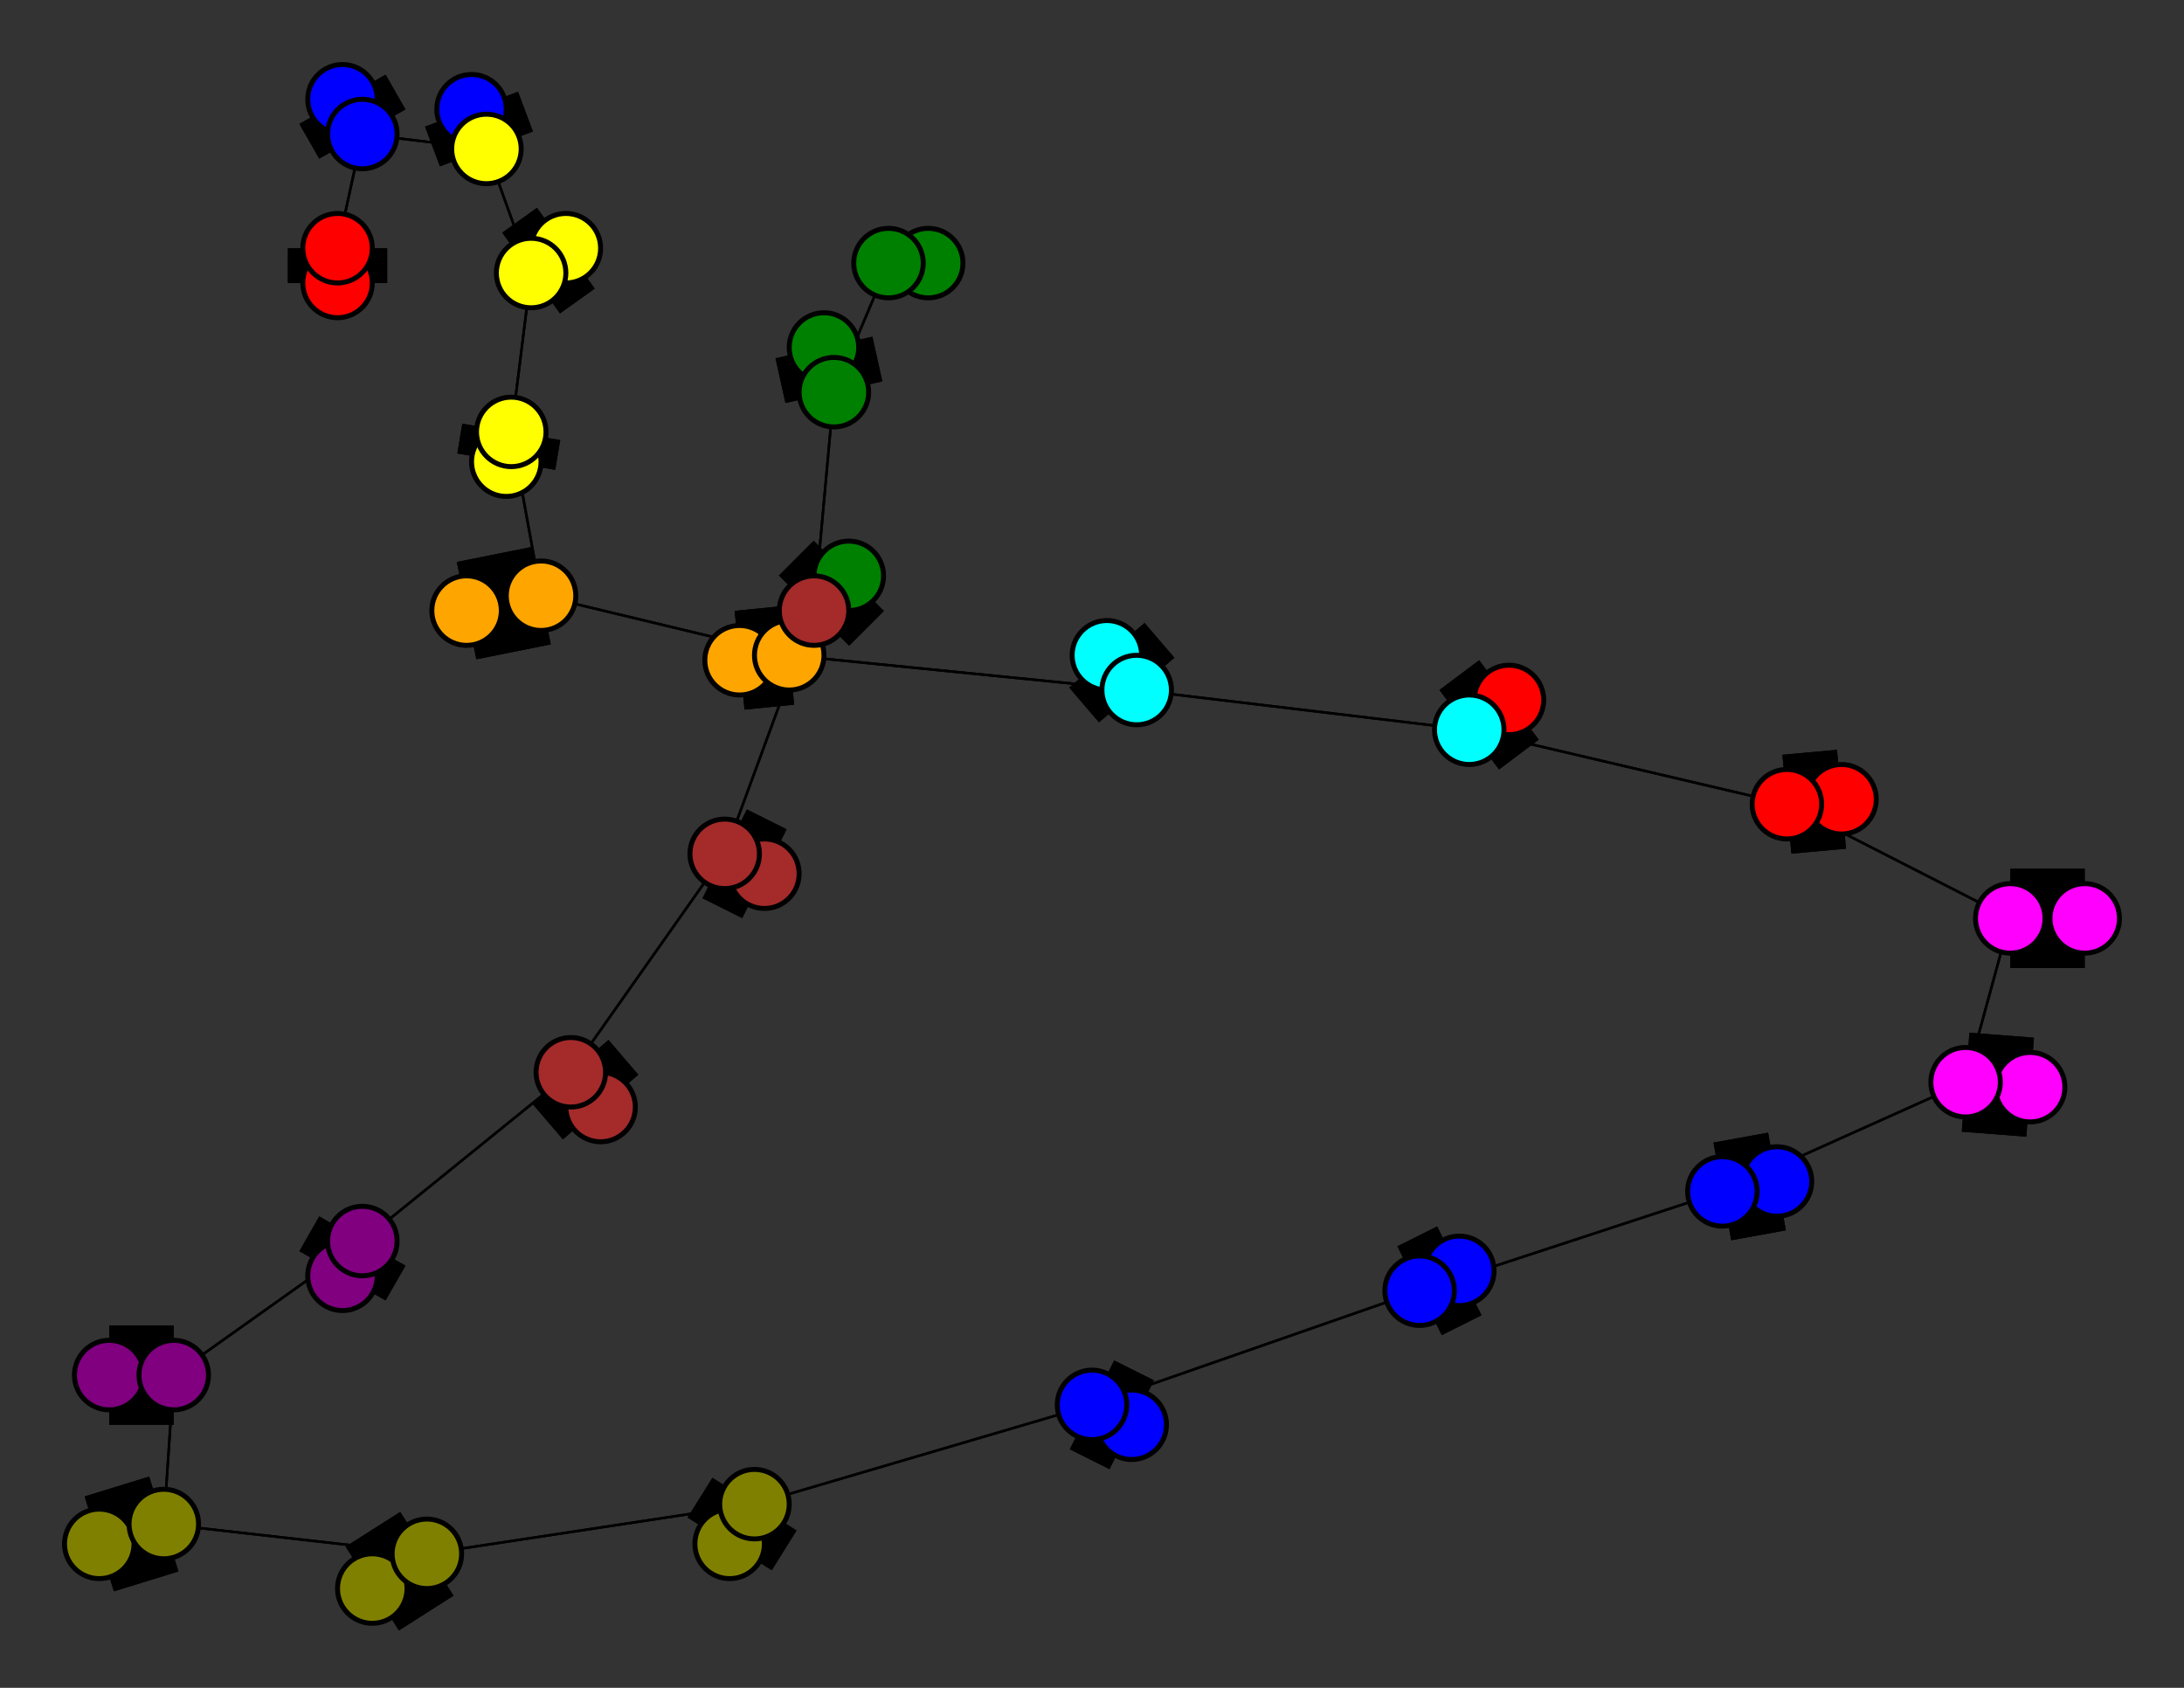 <svg width="440" height="340" xmlns="http://www.w3.org/2000/svg">
<rect width="100%" height="100%" fill="#333333" stroke="none"/>
<path stroke-width="20.0" stroke="black" d="M 68 57 68 50"/>
<path stroke-width="0.5" stroke="black" d="M 33 307 35 277"/>
<path stroke-width="20.0" stroke="black" d="M 33 307 20 311"/>
<path stroke-width="0.5" stroke="black" d="M 33 307 86 313"/>
<path stroke-width="20.0" stroke="black" d="M 20 311 33 307"/>
<path stroke-width="0.5" stroke="black" d="M 86 313 33 307"/>
<path stroke-width="20.0" stroke="black" d="M 86 313 75 320"/>
<path stroke-width="0.5" stroke="black" d="M 86 313 152 303"/>
<path stroke-width="20.0" stroke="black" d="M 75 320 86 313"/>
<path stroke-width="0.5" stroke="black" d="M 152 303 86 313"/>
<path stroke-width="20.0" stroke="black" d="M 22 277 35 277"/>
<path stroke-width="20.0" stroke="black" d="M 152 303 147 311"/>
<path stroke-width="20.0" stroke="black" d="M 147 311 152 303"/>
<path stroke-width="0.5" stroke="black" d="M 220 283 152 303"/>
<path stroke-width="20.0" stroke="black" d="M 220 283 228 287"/>
<path stroke-width="0.5" stroke="black" d="M 220 283 286 260"/>
<path stroke-width="20.0" stroke="black" d="M 228 287 220 283"/>
<path stroke-width="0.5" stroke="black" d="M 286 260 220 283"/>
<path stroke-width="20.0" stroke="black" d="M 286 260 294 256"/>
<path stroke-width="0.5" stroke="black" d="M 286 260 347 240"/>
<path stroke-width="20.0" stroke="black" d="M 294 256 286 260"/>
<path stroke-width="0.5" stroke="black" d="M 152 303 220 283"/>
<path stroke-width="0.5" stroke="black" d="M 35 277 33 307"/>
<path stroke-width="20.0" stroke="black" d="M 35 277 22 277"/>
<path stroke-width="0.5" stroke="black" d="M 35 277 73 250"/>
<path stroke-width="8.857" stroke="black" d="M 187 53 179 53"/>
<path stroke-width="0.5" stroke="black" d="M 168 79 179 53"/>
<path stroke-width="20.0" stroke="black" d="M 168 79 166 70"/>
<path stroke-width="0.5" stroke="black" d="M 168 79 164 123"/>
<path stroke-width="20.0" stroke="black" d="M 166 70 168 79"/>
<path stroke-width="0.5" stroke="black" d="M 164 123 168 79"/>
<path stroke-width="20.0" stroke="black" d="M 164 123 171 116"/>
<path stroke-width="0.5" stroke="black" d="M 164 123 146 172"/>
<path stroke-width="20.0" stroke="black" d="M 171 116 164 123"/>
<path stroke-width="0.5" stroke="black" d="M 146 172 164 123"/>
<path stroke-width="20.0" stroke="black" d="M 146 172 154 176"/>
<path stroke-width="0.5" stroke="black" d="M 146 172 115 216"/>
<path stroke-width="20.0" stroke="black" d="M 154 176 146 172"/>
<path stroke-width="0.5" stroke="black" d="M 115 216 146 172"/>
<path stroke-width="20.0" stroke="black" d="M 115 216 121 223"/>
<path stroke-width="0.5" stroke="black" d="M 115 216 73 250"/>
<path stroke-width="20.0" stroke="black" d="M 121 223 115 216"/>
<path stroke-width="0.5" stroke="black" d="M 73 250 115 216"/>
<path stroke-width="20.0" stroke="black" d="M 73 250 69 257"/>
<path stroke-width="0.5" stroke="black" d="M 73 250 35 277"/>
<path stroke-width="20.0" stroke="black" d="M 69 257 73 250"/>
<path stroke-width="0.5" stroke="black" d="M 347 240 286 260"/>
<path stroke-width="20.0" stroke="black" d="M 347 240 358 238"/>
<path stroke-width="0.5" stroke="black" d="M 347 240 396 218"/>
<path stroke-width="20.0" stroke="black" d="M 358 238 347 240"/>
<path stroke-width="20.0" stroke="black" d="M 109 120 94 123"/>
<path stroke-width="0.5" stroke="black" d="M 109 120 103 87"/>
<path stroke-width="20.0" stroke="black" d="M 94 123 109 120"/>
<path stroke-width="0.5" stroke="black" d="M 103 87 109 120"/>
<path stroke-width="20.0" stroke="black" d="M 103 87 102 93"/>
<path stroke-width="0.5" stroke="black" d="M 103 87 107 55"/>
<path stroke-width="20.0" stroke="black" d="M 102 93 103 87"/>
<path stroke-width="0.5" stroke="black" d="M 107 55 103 87"/>
<path stroke-width="20.0" stroke="black" d="M 107 55 114 50"/>
<path stroke-width="0.5" stroke="black" d="M 107 55 98 30"/>
<path stroke-width="20.0" stroke="black" d="M 114 50 107 55"/>
<path stroke-width="0.5" stroke="black" d="M 98 30 107 55"/>
<path stroke-width="20.0" stroke="black" d="M 98 30 95 22"/>
<path stroke-width="0.5" stroke="black" d="M 98 30 73 27"/>
<path stroke-width="20.0" stroke="black" d="M 95 22 98 30"/>
<path stroke-width="0.5" stroke="black" d="M 73 27 98 30"/>
<path stroke-width="20.0" stroke="black" d="M 73 27 69 20"/>
<path stroke-width="0.5" stroke="black" d="M 73 27 68 50"/>
<path stroke-width="20.0" stroke="black" d="M 69 20 73 27"/>
<path stroke-width="0.5" stroke="black" d="M 68 50 73 27"/>
<path stroke-width="20.0" stroke="black" d="M 68 50 68 57"/>
<path stroke-width="0.5" stroke="black" d="M 109 120 159 132"/>
<path stroke-width="0.5" stroke="black" d="M 179 53 168 79"/>
<path stroke-width="20.0" stroke="black" d="M 149 133 159 132"/>
<path stroke-width="20.0" stroke="black" d="M 159 132 149 133"/>
<path stroke-width="0.5" stroke="black" d="M 396 218 347 240"/>
<path stroke-width="20.0" stroke="black" d="M 396 218 409 219"/>
<path stroke-width="0.5" stroke="black" d="M 396 218 405 185"/>
<path stroke-width="20.0" stroke="black" d="M 409 219 396 218"/>
<path stroke-width="0.5" stroke="black" d="M 405 185 396 218"/>
<path stroke-width="20.0" stroke="black" d="M 405 185 420 185"/>
<path stroke-width="0.5" stroke="black" d="M 405 185 360 162"/>
<path stroke-width="20.0" stroke="black" d="M 420 185 405 185"/>
<path stroke-width="0.5" stroke="black" d="M 360 162 405 185"/>
<path stroke-width="20.0" stroke="black" d="M 360 162 371 161"/>
<path stroke-width="0.5" stroke="black" d="M 360 162 296 147"/>
<path stroke-width="20.0" stroke="black" d="M 371 161 360 162"/>
<path stroke-width="0.5" stroke="black" d="M 296 147 360 162"/>
<path stroke-width="20.0" stroke="black" d="M 296 147 304 141"/>
<path stroke-width="0.5" stroke="black" d="M 296 147 229 139"/>
<path stroke-width="20.0" stroke="black" d="M 304 141 296 147"/>
<path stroke-width="0.5" stroke="black" d="M 229 139 296 147"/>
<path stroke-width="20.0" stroke="black" d="M 229 139 223 132"/>
<path stroke-width="0.5" stroke="black" d="M 229 139 159 132"/>
<path stroke-width="20.0" stroke="black" d="M 223 132 229 139"/>
<path stroke-width="0.5" stroke="black" d="M 159 132 229 139"/>
<path stroke-width="0.5" stroke="black" d="M 159 132 109 120"/>
<path stroke-width="8.857" stroke="black" d="M 179 53 187 53"/>
<circle cx="68" cy="57" r="7.0" style="fill:red;stroke:black;stroke-width:1.0"/>
<circle cx="68" cy="50" r="7.0" style="fill:red;stroke:black;stroke-width:1.0"/>
<circle cx="69" cy="20" r="7.0" style="fill:blue;stroke:black;stroke-width:1.0"/>
<circle cx="73" cy="27" r="7.0" style="fill:blue;stroke:black;stroke-width:1.0"/>
<circle cx="95" cy="22" r="7.0" style="fill:blue;stroke:black;stroke-width:1.0"/>
<circle cx="98" cy="30" r="7.0" style="fill:yellow;stroke:black;stroke-width:1.0"/>
<circle cx="114" cy="50" r="7.0" style="fill:yellow;stroke:black;stroke-width:1.0"/>
<circle cx="107" cy="55" r="7.0" style="fill:yellow;stroke:black;stroke-width:1.0"/>
<circle cx="102" cy="93" r="7.0" style="fill:yellow;stroke:black;stroke-width:1.0"/>
<circle cx="103" cy="87" r="7.0" style="fill:yellow;stroke:black;stroke-width:1.0"/>
<circle cx="94" cy="123" r="7.0" style="fill:orange;stroke:black;stroke-width:1.0"/>
<circle cx="109" cy="120" r="7.0" style="fill:orange;stroke:black;stroke-width:1.0"/>
<circle cx="149" cy="133" r="7.0" style="fill:orange;stroke:black;stroke-width:1.0"/>
<circle cx="159" cy="132" r="7.0" style="fill:orange;stroke:black;stroke-width:1.0"/>
<circle cx="223" cy="132" r="7.0" style="fill:aqua;stroke:black;stroke-width:1.0"/>
<circle cx="229" cy="139" r="7.0" style="fill:aqua;stroke:black;stroke-width:1.0"/>
<circle cx="304" cy="141" r="7.0" style="fill:red;stroke:black;stroke-width:1.0"/>
<circle cx="296" cy="147" r="7.0" style="fill:aqua;stroke:black;stroke-width:1.0"/>
<circle cx="371" cy="161" r="7.0" style="fill:red;stroke:black;stroke-width:1.0"/>
<circle cx="360" cy="162" r="7.0" style="fill:red;stroke:black;stroke-width:1.0"/>
<circle cx="420" cy="185" r="7.0" style="fill:fuchsia;stroke:black;stroke-width:1.0"/>
<circle cx="405" cy="185" r="7.0" style="fill:fuchsia;stroke:black;stroke-width:1.0"/>
<circle cx="409" cy="219" r="7.0" style="fill:fuchsia;stroke:black;stroke-width:1.0"/>
<circle cx="396" cy="218" r="7.0" style="fill:fuchsia;stroke:black;stroke-width:1.0"/>
<circle cx="358" cy="238" r="7.0" style="fill:blue;stroke:black;stroke-width:1.0"/>
<circle cx="347" cy="240" r="7.0" style="fill:blue;stroke:black;stroke-width:1.0"/>
<circle cx="294" cy="256" r="7.0" style="fill:blue;stroke:black;stroke-width:1.0"/>
<circle cx="286" cy="260" r="7.0" style="fill:blue;stroke:black;stroke-width:1.0"/>
<circle cx="228" cy="287" r="7.0" style="fill:blue;stroke:black;stroke-width:1.0"/>
<circle cx="220" cy="283" r="7.0" style="fill:blue;stroke:black;stroke-width:1.0"/>
<circle cx="147" cy="311" r="7.0" style="fill:olive;stroke:black;stroke-width:1.0"/>
<circle cx="152" cy="303" r="7.0" style="fill:olive;stroke:black;stroke-width:1.0"/>
<circle cx="75" cy="320" r="7.0" style="fill:olive;stroke:black;stroke-width:1.0"/>
<circle cx="86" cy="313" r="7.0" style="fill:olive;stroke:black;stroke-width:1.0"/>
<circle cx="20" cy="311" r="7.0" style="fill:olive;stroke:black;stroke-width:1.0"/>
<circle cx="33" cy="307" r="7.0" style="fill:olive;stroke:black;stroke-width:1.0"/>
<circle cx="22" cy="277" r="7.0" style="fill:purple;stroke:black;stroke-width:1.0"/>
<circle cx="35" cy="277" r="7.0" style="fill:purple;stroke:black;stroke-width:1.0"/>
<circle cx="69" cy="257" r="7.0" style="fill:purple;stroke:black;stroke-width:1.0"/>
<circle cx="73" cy="250" r="7.0" style="fill:purple;stroke:black;stroke-width:1.0"/>
<circle cx="121" cy="223" r="7.0" style="fill:brown;stroke:black;stroke-width:1.0"/>
<circle cx="115" cy="216" r="7.0" style="fill:brown;stroke:black;stroke-width:1.0"/>
<circle cx="154" cy="176" r="7.0" style="fill:brown;stroke:black;stroke-width:1.0"/>
<circle cx="146" cy="172" r="7.0" style="fill:brown;stroke:black;stroke-width:1.0"/>
<circle cx="171" cy="116" r="7.0" style="fill:green;stroke:black;stroke-width:1.0"/>
<circle cx="164" cy="123" r="7.0" style="fill:brown;stroke:black;stroke-width:1.0"/>
<circle cx="166" cy="70" r="7.0" style="fill:green;stroke:black;stroke-width:1.0"/>
<circle cx="168" cy="79" r="7.0" style="fill:green;stroke:black;stroke-width:1.0"/>
<circle cx="187" cy="53" r="7.0" style="fill:green;stroke:black;stroke-width:1.0"/>
<circle cx="179" cy="53" r="7.0" style="fill:green;stroke:black;stroke-width:1.0"/>
</svg>
